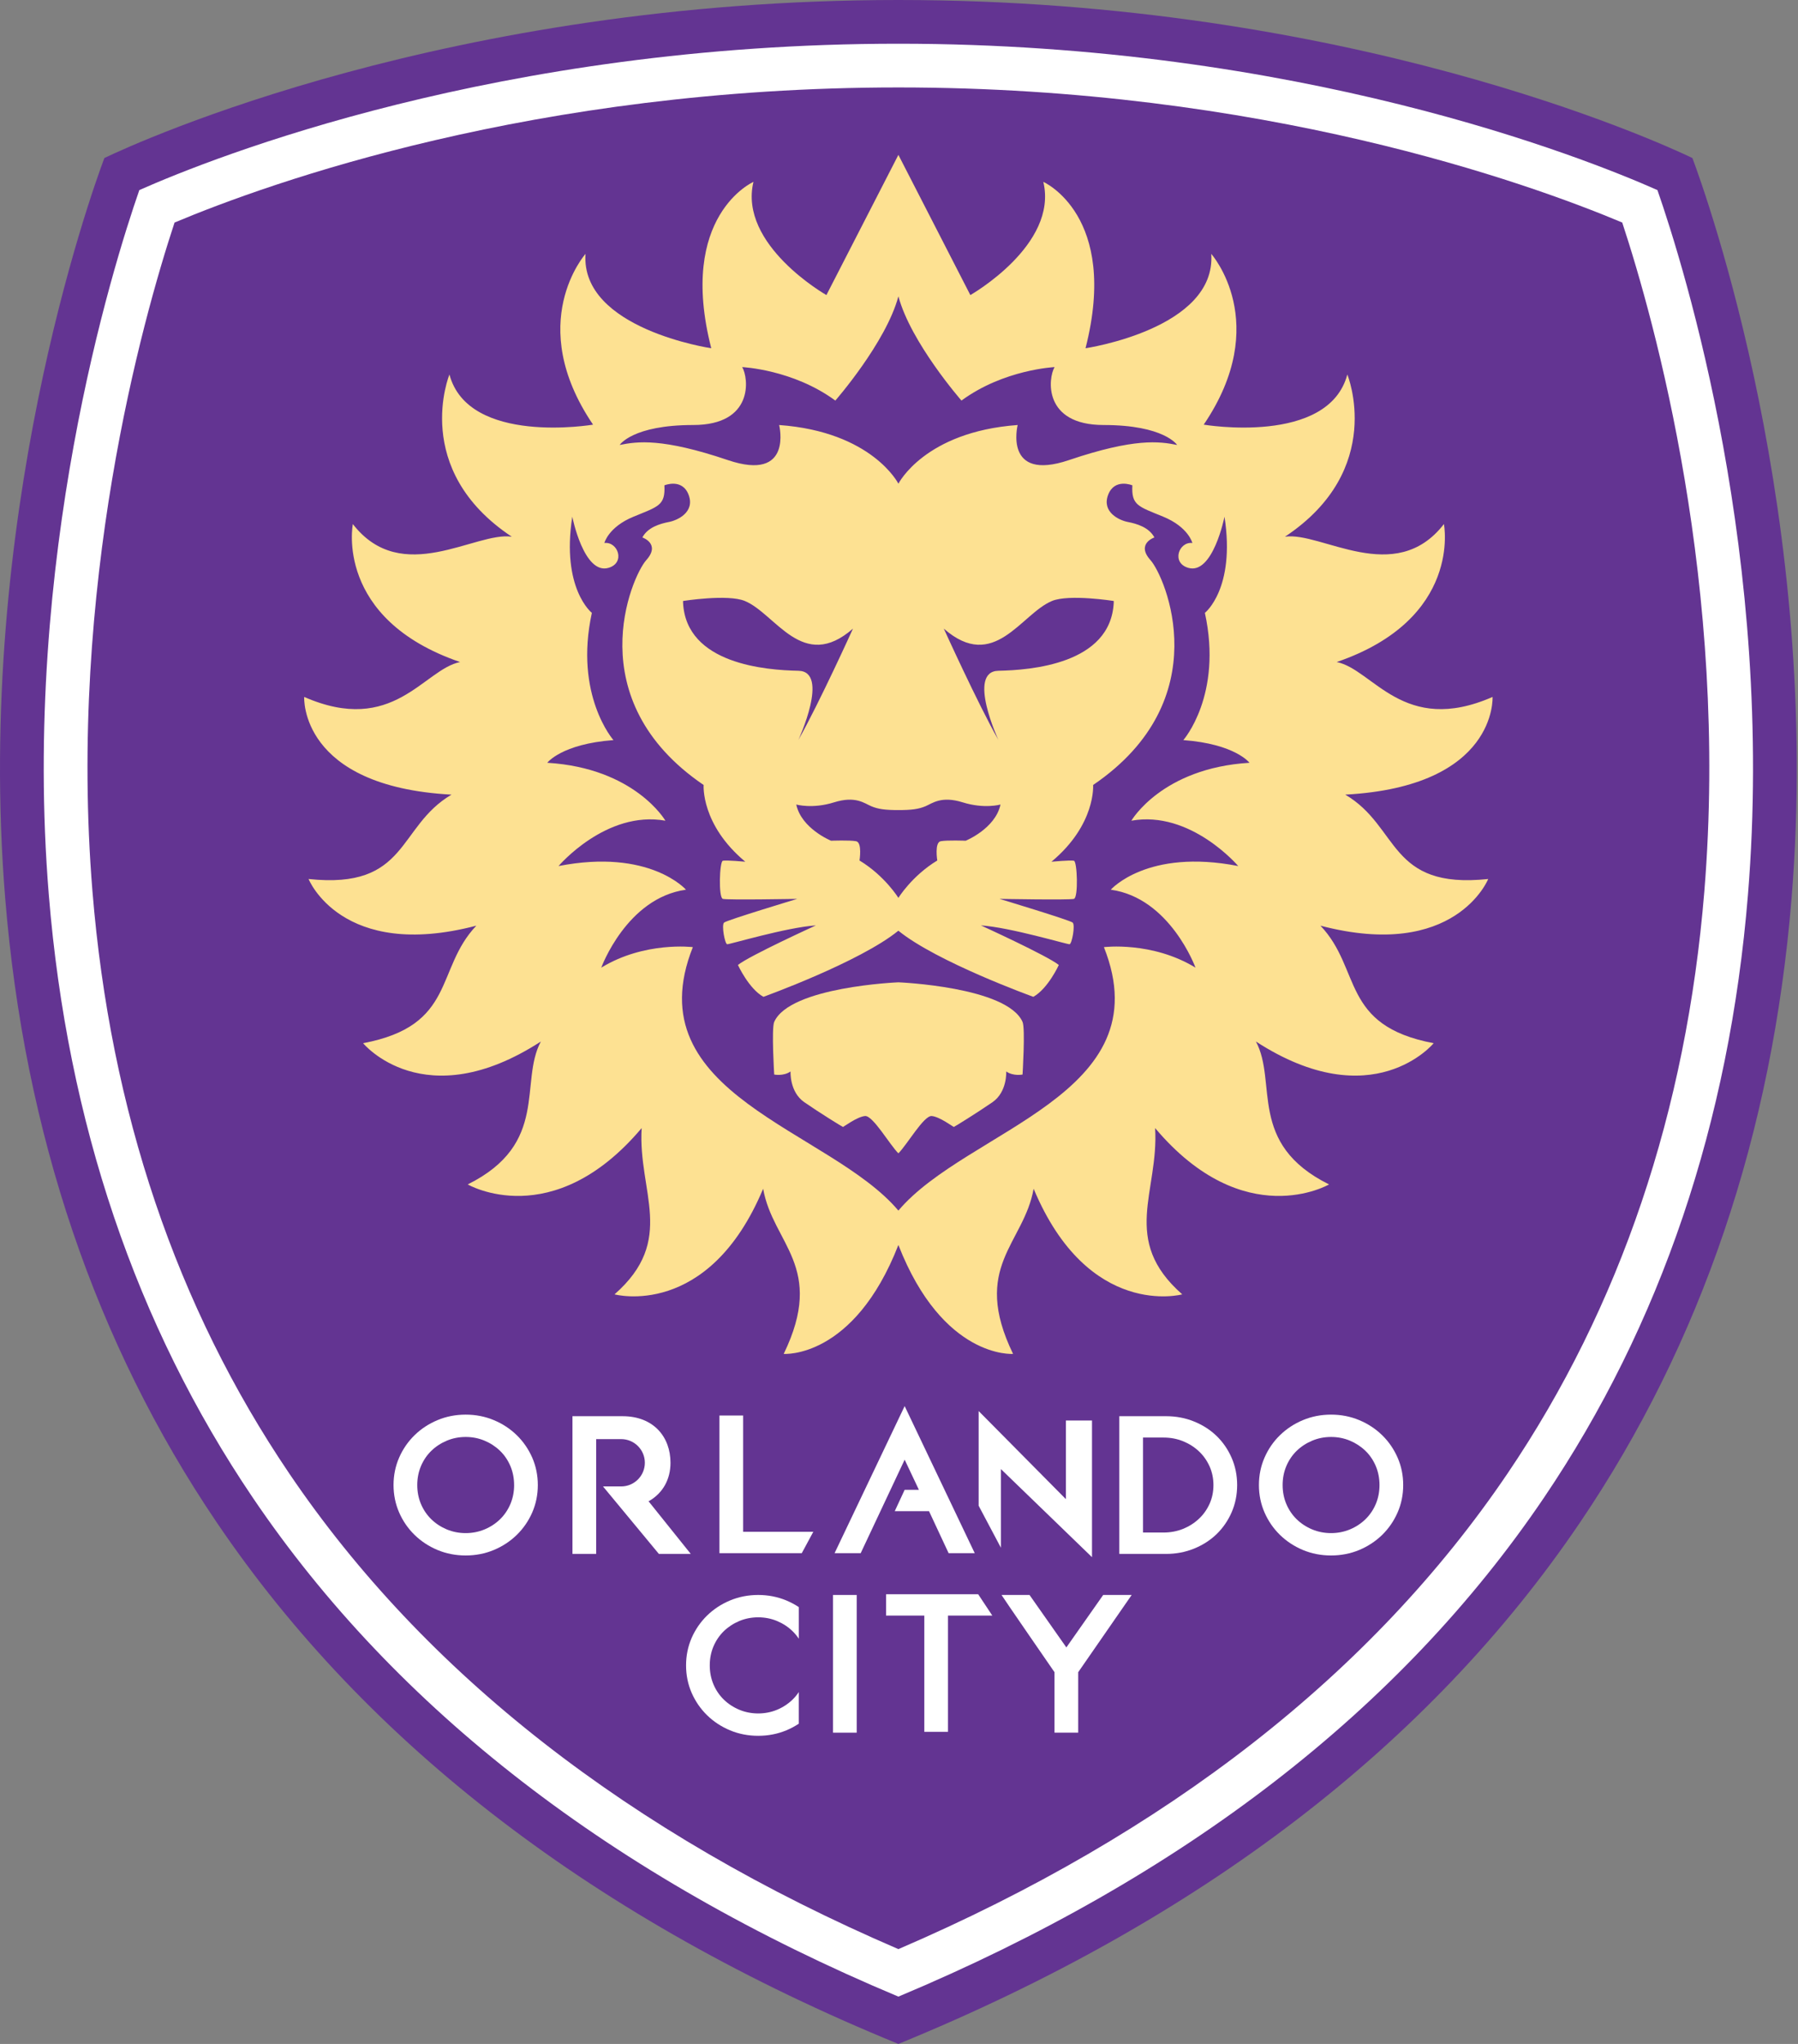 <svg width="88" height="100" viewBox="0 0 88 100" fill="none" xmlns="http://www.w3.org/2000/svg">
<rect x="0" y="0" width="88" height="100" fill="#808080" stroke="none"/>
<path fill-rule="evenodd" clip-rule="evenodd" d="M43.97 100C29.208 93.967 17.982 85.381 10.601 74.476C4.674 65.721 1.193 55.452 0.255 43.956C-1.258 25.411 4.425 9.554 5.108 7.731C6.841 6.903 21.957 0 43.97 0C65.982 0 81.098 6.903 82.832 7.731C83.514 9.554 89.198 25.411 87.685 43.956C86.747 55.452 83.266 65.721 77.339 74.476C69.957 85.381 58.731 93.967 43.97 100Z" fill="#633492"/>
<path fill-rule="evenodd" clip-rule="evenodd" d="M43.97 97.685C30.007 91.835 19.38 83.627 12.375 73.278C6.657 64.832 3.297 54.907 2.389 43.782C1.048 27.348 5.505 13.077 6.819 9.3C10.449 7.692 24.401 2.139 43.97 2.139C63.537 2.139 77.49 7.692 81.12 9.3C82.435 13.077 86.891 27.348 85.55 43.782C84.642 54.907 81.282 64.831 75.564 73.278C68.559 83.627 57.932 91.835 43.97 97.685ZM43.97 95.361C30.806 89.7 20.777 81.871 14.15 72.081C8.64 63.942 5.402 54.363 4.525 43.609C3.31 28.721 6.964 15.679 8.543 10.888C13.186 8.94 26.169 4.278 43.97 4.278C61.771 4.278 74.754 8.939 79.397 10.887C80.976 15.679 84.63 28.721 83.416 43.609C82.538 54.363 79.3 63.942 73.79 72.081C67.163 81.871 57.133 89.701 43.971 95.361" fill="white"/>
<path fill-rule="evenodd" clip-rule="evenodd" d="M25.292 70.217C24.973 69.905 24.595 69.657 24.169 69.48C23.742 69.301 23.279 69.211 22.792 69.211C22.305 69.211 21.841 69.301 21.414 69.48C20.989 69.657 20.611 69.905 20.291 70.217C19.972 70.528 19.717 70.897 19.536 71.312C19.353 71.728 19.261 72.181 19.261 72.657C19.261 73.132 19.354 73.584 19.536 74.001C19.717 74.415 19.971 74.784 20.291 75.096C20.611 75.408 20.989 75.656 21.414 75.834C21.84 76.012 22.304 76.102 22.792 76.102C23.279 76.102 23.743 76.012 24.169 75.834C24.595 75.656 24.972 75.408 25.292 75.096C25.611 74.785 25.866 74.416 26.048 74.001C26.23 73.584 26.323 73.132 26.323 72.657C26.323 72.181 26.23 71.729 26.048 71.312C25.865 70.897 25.611 70.528 25.292 70.217ZM25.163 72.657C25.163 72.987 25.101 73.301 24.98 73.586C24.859 73.871 24.689 74.122 24.475 74.33C24.26 74.539 24.005 74.707 23.716 74.827C23.143 75.068 22.44 75.068 21.867 74.827C21.579 74.706 21.323 74.539 21.109 74.33C20.895 74.122 20.725 73.871 20.604 73.586C20.483 73.301 20.422 72.988 20.422 72.657C20.422 72.325 20.483 72.012 20.604 71.727C20.725 71.442 20.895 71.191 21.109 70.983C21.324 70.774 21.579 70.607 21.867 70.486C22.154 70.365 22.466 70.304 22.792 70.304C23.119 70.304 23.43 70.365 23.716 70.486C24.005 70.607 24.259 70.774 24.475 70.983C24.689 71.191 24.859 71.441 24.98 71.727C25.101 72.013 25.162 72.325 25.162 72.657H25.163Z" fill="white"/>
<path fill-rule="evenodd" clip-rule="evenodd" d="M31.744 73.452C32.464 73.046 32.816 72.352 32.816 71.567C32.816 70.308 31.995 69.288 30.467 69.288H28.018V76.025H29.178V70.409H30.402C31.042 70.409 31.561 70.927 31.561 71.566C31.561 72.205 31.042 72.724 30.402 72.724H29.513L32.247 76.025H33.808L31.744 73.452" fill="white"/>
<path fill-rule="evenodd" clip-rule="evenodd" d="M39.805 74.944H36.372V69.255H35.212V75.99H39.241L39.805 74.944Z" fill="white"/>
<path fill-rule="evenodd" clip-rule="evenodd" d="M44.277 68.793L40.847 75.989H42.125L44.277 71.415L44.974 72.889H44.277L43.792 73.934H45.469L46.429 75.99H47.707L44.277 68.794" fill="white"/>
<path fill-rule="evenodd" clip-rule="evenodd" d="M48.987 71.874L53.446 76.185V69.499H52.169V73.347L47.898 69.036V73.668L48.987 75.722V71.874" fill="white"/>
<path fill-rule="evenodd" clip-rule="evenodd" d="M59.543 70.254C59.233 69.955 58.862 69.717 58.438 69.546C58.016 69.374 57.555 69.288 57.068 69.288H54.783V76.026H57.068C57.555 76.026 58.016 75.939 58.438 75.767C58.862 75.596 59.233 75.358 59.543 75.059C59.853 74.759 60.101 74.4 60.279 73.992C60.459 73.582 60.55 73.132 60.55 72.657C60.55 72.181 60.459 71.732 60.279 71.322C60.101 70.913 59.853 70.554 59.543 70.254ZM55.943 70.333H56.953C57.288 70.333 57.605 70.393 57.899 70.511C58.193 70.63 58.455 70.795 58.676 71.003C58.896 71.209 59.072 71.457 59.2 71.741C59.326 72.023 59.39 72.331 59.39 72.656C59.39 72.988 59.326 73.297 59.2 73.576C59.073 73.857 58.897 74.104 58.676 74.31C58.455 74.517 58.193 74.683 57.899 74.802C57.606 74.919 57.288 74.979 56.953 74.979H55.943V70.333Z" fill="white"/>
<path fill-rule="evenodd" clip-rule="evenodd" d="M68.402 71.312C68.22 70.897 67.966 70.528 67.647 70.217C67.327 69.905 66.949 69.657 66.524 69.48C66.097 69.301 65.634 69.211 65.147 69.211C64.659 69.211 64.196 69.301 63.769 69.48C63.344 69.657 62.966 69.905 62.646 70.217C62.326 70.528 62.072 70.897 61.891 71.312C61.708 71.728 61.616 72.181 61.616 72.657C61.616 73.132 61.708 73.584 61.891 74.001C62.072 74.415 62.326 74.784 62.646 75.096C62.966 75.408 63.344 75.656 63.769 75.834C64.195 76.012 64.659 76.102 65.146 76.102C65.633 76.102 66.097 76.012 66.524 75.834C66.949 75.656 67.327 75.408 67.647 75.096C67.966 74.785 68.22 74.416 68.402 74.001C68.585 73.584 68.677 73.132 68.677 72.657C68.678 72.181 68.585 71.729 68.402 71.312ZM67.517 72.657C67.517 72.987 67.456 73.301 67.335 73.586C67.214 73.871 67.043 74.122 66.829 74.33C66.614 74.539 66.36 74.707 66.071 74.827C65.498 75.068 64.794 75.068 64.222 74.827C63.933 74.706 63.678 74.539 63.463 74.33C63.249 74.122 63.079 73.871 62.958 73.586C62.837 73.301 62.776 72.988 62.776 72.657C62.776 72.325 62.837 72.012 62.958 71.727C63.079 71.442 63.249 71.191 63.463 70.983C63.678 70.774 63.933 70.607 64.222 70.486C64.509 70.365 64.82 70.304 65.147 70.304C65.473 70.304 65.784 70.365 66.072 70.486C66.359 70.607 66.614 70.774 66.83 70.983C67.044 71.191 67.214 71.441 67.335 71.727C67.456 72.013 67.517 72.325 67.517 72.657H67.517Z" fill="white"/>
<path fill-rule="evenodd" clip-rule="evenodd" d="M39.095 82.784C39.007 82.918 38.906 83.042 38.791 83.153C38.576 83.362 38.322 83.53 38.033 83.65C37.46 83.891 36.756 83.891 36.184 83.65C35.895 83.529 35.64 83.362 35.425 83.153C35.211 82.945 35.041 82.695 34.92 82.409C34.799 82.124 34.738 81.811 34.738 81.48C34.738 81.148 34.799 80.835 34.92 80.55C35.041 80.266 35.211 80.015 35.425 79.806C35.641 79.597 35.896 79.43 36.184 79.309C36.471 79.189 36.782 79.128 37.108 79.128C37.435 79.128 37.746 79.189 38.033 79.309C38.321 79.43 38.576 79.597 38.791 79.806C38.906 79.917 39.007 80.041 39.095 80.175V78.627C38.905 78.501 38.701 78.393 38.486 78.303C38.059 78.125 37.596 78.034 37.108 78.034C36.621 78.034 36.158 78.125 35.731 78.303C35.306 78.48 34.928 78.728 34.608 79.04C34.288 79.352 34.034 79.721 33.852 80.135C33.67 80.552 33.578 81.004 33.578 81.48C33.578 81.956 33.67 82.408 33.852 82.824C34.034 83.239 34.288 83.607 34.608 83.92C34.927 84.231 35.306 84.48 35.731 84.657C36.157 84.835 36.621 84.925 37.108 84.925C37.595 84.925 38.059 84.835 38.486 84.657C38.702 84.567 38.905 84.459 39.094 84.333V82.784" fill="white"/>
<path fill-rule="evenodd" clip-rule="evenodd" d="M40.771 78.034H41.931V84.772H40.771V78.034Z" fill="white"/>
<path fill-rule="evenodd" clip-rule="evenodd" d="M47.874 77.998H43.367V79.043H45.239V84.732H46.398V79.043H48.567L47.874 77.998" fill="white"/>
<path fill-rule="evenodd" clip-rule="evenodd" d="M53.994 78.034L52.191 80.601L50.388 78.034H49.018C49.055 78.111 51.611 81.813 51.611 81.813V84.772H52.771V81.813L55.388 78.034H53.994" fill="white"/>
<path fill-rule="evenodd" clip-rule="evenodd" d="M65.84 38.878C73.297 38.477 73.051 34.098 73.051 34.098C68.683 36.009 67.211 32.753 65.423 32.39C71.585 30.276 70.67 25.64 70.67 25.64C68.273 28.734 64.653 25.992 62.891 26.259C67.849 22.969 65.943 18.323 65.943 18.323C65.013 21.809 58.914 20.776 58.914 20.776C62.289 15.802 59.283 12.421 59.283 12.421C59.535 16.091 53.129 17.038 53.129 17.038C54.791 10.538 51.064 8.898 51.064 8.898C51.802 11.99 47.492 14.436 47.492 14.436L43.97 7.577L40.447 14.436C40.447 14.436 36.138 11.99 36.876 8.898C36.876 8.898 33.149 10.538 34.811 17.038C34.811 17.038 28.405 16.091 28.657 12.421C28.657 12.421 25.651 15.802 29.026 20.776C29.026 20.776 22.926 21.808 21.997 18.323C21.997 18.323 20.09 22.968 25.048 26.259C23.286 25.992 19.666 28.734 17.269 25.64C17.269 25.64 16.355 30.276 22.517 32.39C20.729 32.753 19.257 36.009 14.888 34.098C14.888 34.098 14.643 38.477 22.099 38.878C19.428 40.446 20.001 43.526 15.102 43.005C15.102 43.005 16.709 47.02 23.313 45.289C21.287 47.417 22.337 50.177 17.771 51.039C17.771 51.039 20.749 54.662 26.471 50.957C25.402 52.95 26.903 55.958 22.892 57.948C22.892 57.948 27.041 60.364 31.405 55.192C31.212 58.311 33.121 60.654 30.077 63.327C30.077 63.327 34.663 64.574 37.351 58.159C37.825 60.861 40.427 61.97 38.357 66.24C38.357 66.24 41.785 66.504 43.97 60.911C46.155 66.504 49.583 66.24 49.583 66.24C47.513 61.971 50.114 60.862 50.589 58.159C53.277 64.574 57.863 63.327 57.863 63.327C54.819 60.654 56.728 58.311 56.535 55.192C60.899 60.364 65.048 57.948 65.048 57.948C61.037 55.958 62.538 52.95 61.469 50.957C67.191 54.662 70.169 51.039 70.169 51.039C65.603 50.178 66.653 47.417 64.627 45.289C71.231 47.019 72.838 43.005 72.838 43.005C67.939 43.526 68.512 40.446 65.841 38.878H65.84ZM33.927 20.794C36.901 20.794 36.645 18.496 36.326 17.961C36.326 17.961 38.804 18.071 40.884 19.598C40.884 19.598 43.363 16.765 43.971 14.498C44.578 16.764 47.057 19.598 47.057 19.598C49.136 18.071 51.615 17.961 51.615 17.961C51.295 18.496 51.039 20.794 54.014 20.794C56.989 20.794 57.612 21.77 57.612 21.77C56.749 21.597 55.533 21.423 52.319 22.51C49.104 23.596 49.808 20.794 49.808 20.794C45.25 21.124 43.971 23.665 43.971 23.665C43.971 23.665 42.692 21.124 38.134 20.794C38.134 20.794 38.837 23.596 35.623 22.51C32.408 21.423 31.193 21.597 30.33 21.77C30.33 21.769 30.953 20.794 33.928 20.794H33.927ZM45.873 42.1C44.626 42.856 43.97 43.93 43.97 43.93C43.97 43.93 43.314 42.856 42.067 42.1C42.067 42.1 42.211 41.215 41.899 41.157C41.587 41.098 40.675 41.133 40.675 41.133C40.675 41.133 39.224 40.543 38.972 39.362C38.972 39.362 39.764 39.587 40.819 39.256C41.875 38.925 42.306 39.304 42.642 39.445C42.978 39.587 43.33 39.634 43.97 39.634C44.609 39.634 44.962 39.587 45.297 39.445C45.633 39.304 46.065 38.926 47.12 39.256C48.176 39.587 48.968 39.362 48.968 39.362C48.715 40.543 47.264 41.133 47.264 41.133C47.264 41.133 46.353 41.098 46.041 41.157C45.73 41.215 45.873 42.1 45.873 42.1ZM39.076 32.818C37.525 32.787 33.575 32.504 33.431 29.481V29.403C33.431 29.403 35.619 29.057 36.454 29.403C37.973 30.032 39.284 32.913 41.747 30.756C41.747 30.756 40.1 34.392 39.076 36.202C39.076 36.202 40.628 32.849 39.076 32.818ZM48.864 32.818C47.312 32.85 48.864 36.202 48.864 36.202C47.84 34.392 46.193 30.756 46.193 30.756C48.656 32.913 49.968 30.033 51.487 29.403C52.321 29.057 54.51 29.403 54.51 29.403V29.481C54.365 32.504 50.415 32.787 48.864 32.818ZM60.603 42.372C56.141 41.498 54.365 43.529 54.365 43.529C57.268 43.93 58.511 47.342 58.511 47.342C56.384 46.044 54.029 46.339 54.029 46.339C56.908 53.575 47.324 55.251 43.97 59.229C40.615 55.251 31.032 53.575 33.91 46.339C33.91 46.339 31.555 46.044 29.428 47.342C29.428 47.342 30.672 43.931 33.574 43.529C33.574 43.529 31.799 41.499 27.337 42.372C27.337 42.372 29.664 39.634 32.567 40.153C32.567 40.153 31.079 37.58 26.785 37.319C26.785 37.319 27.481 36.399 30.024 36.21C30.024 36.21 28.089 34.014 28.968 29.985C28.968 29.985 27.465 28.805 28.009 25.279C28.009 25.279 28.576 28.138 29.784 27.782C30.624 27.534 30.24 26.487 29.58 26.566C29.58 26.566 29.772 25.787 31.007 25.279C32.243 24.772 32.566 24.725 32.518 23.745C32.518 23.745 33.394 23.379 33.706 24.217C34.018 25.055 33.166 25.457 32.734 25.539C32.302 25.622 31.703 25.799 31.439 26.295C31.439 26.295 32.35 26.602 31.631 27.404C30.911 28.207 28.296 34.227 34.438 38.406C34.438 38.406 34.294 40.342 36.477 42.16C36.477 42.16 35.541 42.073 35.378 42.112C35.214 42.152 35.158 43.915 35.378 43.978C35.597 44.041 39.02 43.978 39.02 43.978C39.02 43.978 35.573 45.017 35.438 45.138C35.304 45.26 35.478 46.181 35.589 46.197C35.701 46.212 38.492 45.371 39.932 45.276C39.932 45.276 36.669 46.763 36.117 47.212C36.117 47.212 36.645 48.369 37.364 48.77C37.364 48.77 42.082 47.07 43.969 45.535C45.856 47.07 50.575 48.77 50.575 48.77C51.294 48.368 51.822 47.212 51.822 47.212C51.27 46.763 48.008 45.276 48.008 45.276C49.447 45.371 52.238 46.212 52.35 46.197C52.462 46.181 52.635 45.26 52.5 45.138C52.366 45.017 48.919 43.978 48.919 43.978C48.919 43.978 52.342 44.041 52.562 43.978C52.782 43.915 52.725 42.152 52.562 42.112C52.398 42.073 51.462 42.16 51.462 42.16C53.645 40.342 53.501 38.406 53.501 38.406C59.643 34.228 57.028 28.207 56.308 27.404C55.589 26.601 56.5 26.295 56.5 26.295C56.237 25.799 55.637 25.622 55.205 25.539C54.773 25.457 53.922 25.055 54.233 24.217C54.545 23.379 55.421 23.745 55.421 23.745C55.373 24.725 55.697 24.772 56.932 25.279C58.168 25.787 58.359 26.566 58.359 26.566C57.7 26.487 57.316 27.534 58.156 27.782C59.363 28.138 59.931 25.279 59.931 25.279C60.475 28.805 58.971 29.985 58.971 29.985C59.851 34.014 57.916 36.21 57.916 36.21C60.459 36.399 61.154 37.319 61.154 37.319C56.86 37.58 55.373 40.153 55.373 40.153C58.276 39.633 60.603 42.372 60.603 42.372H60.603Z" fill="#FDE192"/>
<path fill-rule="evenodd" clip-rule="evenodd" d="M43.97 48.06C43.97 48.06 38.654 48.274 37.892 49.998C37.753 50.314 37.892 52.572 37.892 52.572C37.892 52.572 38.34 52.666 38.692 52.422C38.692 52.422 38.636 53.421 39.364 53.925C40.091 54.429 41.235 55.137 41.259 55.137C41.283 55.137 41.955 54.633 42.339 54.602C42.722 54.57 43.554 56.018 43.97 56.427C44.386 56.018 45.217 54.57 45.601 54.602C45.985 54.633 46.657 55.137 46.681 55.137C46.705 55.137 47.848 54.428 48.576 53.925C49.304 53.421 49.248 52.422 49.248 52.422C49.6 52.666 50.047 52.572 50.047 52.572C50.047 52.572 50.187 50.314 50.047 49.998C49.286 48.274 43.97 48.06 43.97 48.06" fill="#FDE192"/>
</svg>
